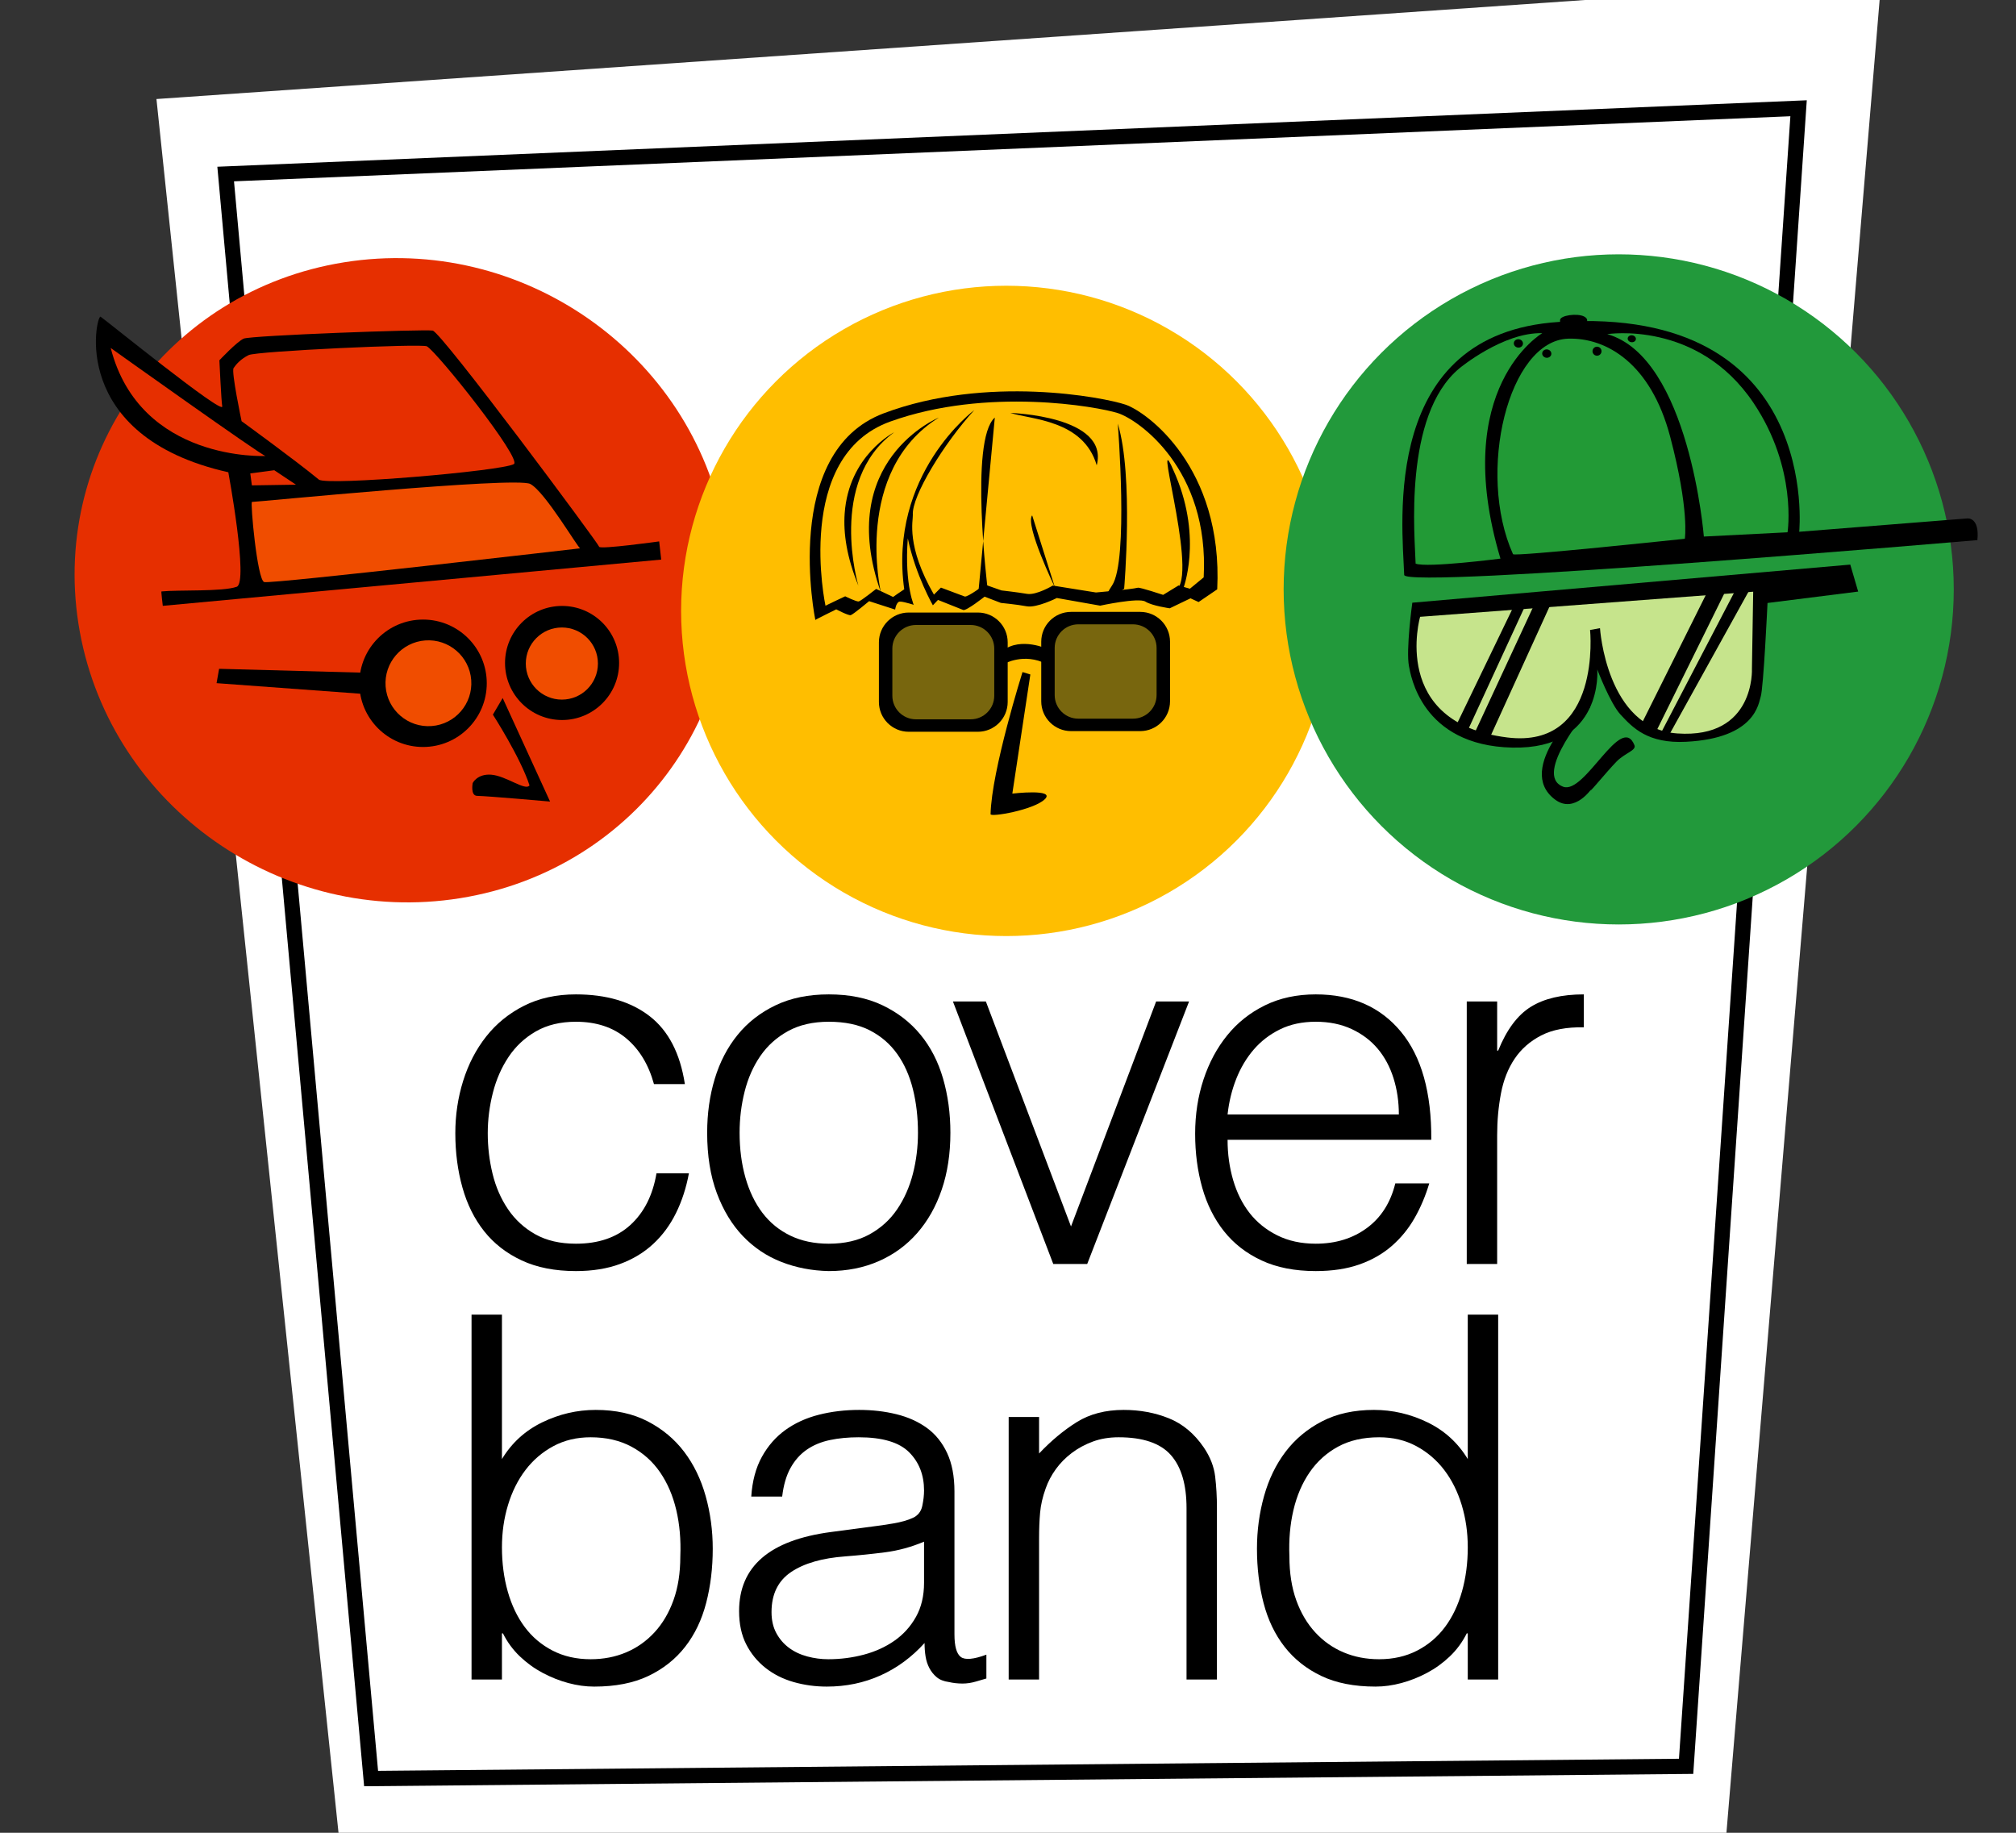 <?xml version="1.0" encoding="UTF-8" standalone="no"?><!DOCTYPE svg PUBLIC "-//W3C//DTD SVG 1.1//EN" "http://www.w3.org/Graphics/SVG/1.1/DTD/svg11.dtd"><svg width="100%" height="100%" viewBox="0 0 1100 1000" version="1.1" xmlns="http://www.w3.org/2000/svg" xmlns:xlink="http://www.w3.org/1999/xlink" xml:space="preserve" xmlns:serif="http://www.serif.com/" style="fill-rule:evenodd;clip-rule:evenodd;stroke-linejoin:round;stroke-miterlimit:1.414;"><rect x="0" y="0" width="1100" height="1000" fill="#333333" stroke="none"/><path d="M85.367,54.036l100.925,961.062l754.427,0.29l85.808,-1026.59l-941.16,65.237Z" style="fill:#fff;"/><path d="M923.897,967.871l-725.215,6.744l-80.09,-883.641l867.245,-36.264l-61.94,913.161Zm-796.216,-868.936l78.607,867.275l709.817,-6.6l60.788,-896.186l-849.212,35.511Z"/><g><g><path d="M187.739,143.118c97.043,-15.521 190.008,49.611 207.47,145.357c17.462,95.746 -47.147,186.081 -144.191,201.602c-97.043,15.521 -190.008,-49.611 -207.47,-145.357c-17.462,-95.746 47.147,-186.081 144.191,-201.602Z" style="fill:#e62f00;"/><path d="M88.823,330.56l271.956,-25.238l-1.108,-9.92c0,0 -32.507,4.51 -32.754,2.911c-0.247,-1.599 -86.064,-117.11 -90.827,-117.936c-4.763,-0.827 -99.33,2.657 -103.127,4.382c-3.797,1.726 -13.259,11.823 -13.259,11.823c0,0 1.06,22.698 1.557,25.088c1.139,5.479 -64.065,-47.432 -66.382,-48.873c-2.317,-1.44 -18.069,65.16 69.704,84.877c0,0 11.116,60.127 4.577,62.48c-7.689,2.768 -32.002,1.599 -41.078,2.546c-0.207,0.021 0.741,7.86 0.741,7.86Z"/><path d="M316.605,299.173c0,0 -168.619,19.587 -172.45,18.417c-3.831,-1.17 -7.679,-43.922 -6.673,-43.727c1.006,0.196 143.93,-13.977 151.864,-9.803c8.166,4.295 26.498,35.792 27.259,35.113Z" style="fill:#f04d00;"/><path d="M144.868,248.784c0,0 -68.455,3.468 -84.458,-58.914c0,0 82.869,59.109 84.458,58.914Z" style="fill:#e62f00;"/><path d="M136.562,258.295l0.872,6.532l24.037,-0.375c0,0 -11.745,-7.86 -11.819,-7.885c-0.074,-0.025 -13.09,1.728 -13.09,1.728Z" style="fill:#e62f00;"/><circle cx="306.685" cy="361.733" r="31.121"/><circle cx="230.839" cy="372.807" r="34.76"/><path d="M131.824,229.815c0,0 29.455,21.383 42.139,31.846c4.275,3.527 100.029,-4.65 106.419,-8.448c4.614,-2.742 -41.635,-60.918 -47.447,-64.249c-2.737,-1.569 -92.924,2.63 -97.262,4.775c-4.337,2.146 -6.921,5.118 -8.229,7.107c-1.308,1.989 4.38,28.969 4.38,28.969Z" style="fill:#e62f00;"/><circle cx="306.571" cy="362.045" r="19.677" style="fill:#f04d00;"/><path d="M231.998,349.437c12.891,-0.972 24.145,8.705 25.117,21.595c0.972,12.891 -8.705,24.145 -21.595,25.117c-12.891,0.971 -24.145,-8.705 -25.117,-21.596c-0.972,-12.89 8.705,-24.145 21.595,-25.116Z" style="fill:#f04d00;"/><path d="M197.874,367.02l-78.324,-2.107l-1.386,7.831l80.459,5.911l-0.749,-11.635Z"/><path d="M274.276,380.854l25.862,56.493c0,0 -33.44,-2.978 -39.814,-3.112c-3.749,-0.079 -2.406,-6.986 -2.406,-6.986c0,0 2.461,-5.098 10.034,-4.567c8.184,0.574 18.817,9.109 20.969,5.825c-4.977,-15.297 -19.985,-38.583 -19.985,-38.583l5.34,-9.07Z"/></g></g><circle cx="549.054" cy="333.32" r="177.417" style="fill:#ffbe00;"/><path d="M444.874,338.277c0,0 -18.89,-91.607 37.287,-112.76c56.177,-21.152 120.283,-8.691 131.944,-4.74c11.662,3.95 53.279,34.215 50.053,100.763l-10.157,6.94l-4.415,-2.024l-11.333,5.441c0,0 -9.6,-1.338 -13.306,-3.657c-3.706,-2.318 -24.647,2.223 -24.647,2.223l-23.651,-4.176c0,0 -10.997,5.528 -16.418,4.521c-5.421,-1.007 -14.107,-1.845 -14.107,-1.845l-8.907,-3.417c0,0 -9.967,7.901 -11.651,7.27c-1.683,-0.632 -13.768,-5.488 -13.768,-5.488l-5.12,5.411c0,0 -14.692,-5.391 -16.286,-4.359c-1.594,1.031 -1.967,4.215 -1.967,4.215l-14.204,-4.587c0,0 -8.757,7.328 -10.049,7.637c-1.292,0.308 -7.887,-3.171 -7.887,-3.171c0,0 -11.805,5.796 -11.411,5.803Z"/><path d="M450.422,330.557c0,0 -17.543,-81.554 35.364,-100.559c52.907,-19.006 113.19,-8.089 124.151,-4.604c10.962,3.486 50.042,30.327 46.84,89.621l-7.519,6.198l-6.203,-1.777l-8.399,5.14c0,0 -12.596,-4.185 -13.782,-3.9c-4.105,0.987 -22.883,2.592 -22.883,2.592l-23.559,-3.772c0,0 -8.99,5.405 -14.088,4.523c-5.099,-0.882 -13.887,-1.87 -13.887,-1.87l-9.123,-3.2c0,0 -9.397,7.068 -10.979,6.51c-1.582,-0.558 -12.941,-4.849 -12.941,-4.849l-4.83,4.835c0,0 -13.809,-4.76 -15.312,-3.836c-1.503,0.923 -5.957,4.102 -5.957,4.102l-9.256,-4.387c0,0 -8.258,6.554 -9.474,6.832c-1.217,0.279 -7.413,-2.802 -7.413,-2.802c0,0 -11.121,5.198 -10.75,5.203Z" style="fill:#ffbe00;"/><path d="M613.379,321.174c0,0 5.281,-61.424 -3.478,-90.031c0,0 5.994,74.721 -3.118,88.287c-9.111,13.565 6.596,1.744 6.596,1.744Z"/><path d="M645.462,321.647c0,0 10.764,-27.141 -3.948,-62.188c-14.711,-35.048 11.719,50.102 1.017,61.729c-10.703,11.628 2.931,0.459 2.931,0.459Z"/><path d="M487.902,235.857c0,0 -24.783,12.585 -27.02,44.269c-0.764,10.823 1.103,23.874 7.486,39.412c1.412,3.438 0,0 0,0c0,0 -17.053,-57.016 19.534,-83.681Z"/><path d="M512.272,227.82c0,0 -57.009,23.345 -31.632,95.394c1.742,4.945 0,0 0,0c0,0 -15.413,-66.004 31.632,-95.394Z"/><path d="M531.611,223.749c0,0 -47.125,34.902 -38.184,98.127c0,0 7.155,12.308 16.347,2.885c-15.606,-27.008 -11.488,-40.839 -11.698,-43.821c-0.715,-10.134 16.994,-39.135 33.535,-57.191Z"/><path d="M575.648,320.632c0,0 -16.561,-34.319 -12.465,-39.455l12.465,39.455Z"/><path d="M538.941,321.805c0,0 -10.148,-81.651 3.865,-93.98l-9.097,96.675l5.232,-2.695Z"/><path d="M551.284,225.304c0,0 54.127,1.595 47.124,28.57c-7.256,-24.764 -35.706,-24.942 -47.124,-28.57Z"/><path d="M499.133,331.508l7.228,2.021l2.913,-2.776c0,0 -9.721,-16.818 -13.945,-37.022c-1.994,26.016 3.804,37.777 3.804,37.777Z" style="fill:#ffbe00;"/><g><g><path d="M549.83,350.476c0,-8.975 -7.286,-16.262 -16.262,-16.262l-37.742,0c-8.976,0 -16.263,7.287 -16.263,16.262l0,32.525c0,8.976 7.287,16.262 16.263,16.262l37.742,0c8.976,0 16.262,-7.286 16.262,-16.262l0,-32.525Z"/><path d="M542.498,353.87c0,-7.102 -5.766,-12.869 -12.868,-12.869l-29.866,0c-7.103,0 -12.869,5.767 -12.869,12.869l0,25.737c0,7.103 5.766,12.869 12.869,12.869l29.866,0c7.102,0 12.868,-5.766 12.868,-12.869l0,-25.737Z" style="fill:#78660e;"/></g><g><path d="M638.409,350.119c0,-8.976 -7.287,-16.263 -16.262,-16.263l-37.743,0c-8.975,0 -16.262,7.287 -16.262,16.263l0,32.525c0,8.975 7.287,16.262 16.262,16.262l37.743,0c8.975,0 16.262,-7.287 16.262,-16.262l0,-32.525Z"/><path d="M631.077,353.513c0,-7.103 -5.766,-12.869 -12.869,-12.869l-29.866,0c-7.102,0 -12.868,5.766 -12.868,12.869l0,25.737c0,7.102 5.766,12.868 12.868,12.868l29.866,0c7.103,0 12.869,-5.766 12.869,-12.868l0,-25.737Z" style="fill:#78660e;"/></g></g><path d="M557.915,366.694c0,0 -16.878,53.622 -17.426,77.544c-0.039,1.728 23.506,-2.277 29.595,-8.168c6.088,-5.892 -17.72,-3.063 -17.72,-3.063l9.832,-65.005l-4.281,-1.308Z"/><path d="M547.659,362.298c0,0 11.049,-6.406 23.312,0l0.787,-8.125c0,0 -14.642,-6.914 -24.664,0.847l0.565,7.278Z"/><ellipse cx="883.222" cy="321.583" rx="182.826" ry="182.821" style="fill:#22993b;"/><path d="M1078.93,294.696c0,0 -312.448,26.832 -312.748,18.998c-1.09,-28.479 -12.884,-131.718 84.332,-138.034c143.705,-9.337 131.201,114.486 131.201,114.486l91.782,-7.289c0,0 6.719,-0.784 5.433,11.839Z"/><path d="M975.352,290.428l-45.667,2.323c0,0 -7.889,-97.784 -52.715,-110.435c0,0 49.362,-7.831 79.81,37.52c24.048,35.819 18.572,70.592 18.572,70.592Z" style="fill:#229a36;"/><path d="M911.296,238.25c10.607,40.212 8.002,55.711 8.002,55.711c0,0 -93.085,9.892 -93.749,8.411c-20.042,-44.704 -2.466,-116.566 30.112,-117.589c20.617,-0.647 45.029,13.255 55.635,53.467Z" style="fill:#229a36;"/><path d="M818.699,304.793c0,0 -40.108,5.146 -46.286,2.737c-0.342,-13.774 -6.982,-80.868 23.868,-106.547c0,0 23.782,-19.769 45.25,-19.198c0,0 -50.72,29.509 -22.832,123.008Z" style="fill:#229a36;"/><path d="M871.677,189.179c1.349,0.161 2.313,1.386 2.152,2.735c-0.16,1.349 -1.386,2.313 -2.735,2.153c-1.348,-0.161 -2.313,-1.387 -2.152,-2.735c0.161,-1.349 1.386,-2.314 2.735,-2.153Z"/><path d="M844.243,190.655c1.373,0.164 2.367,1.314 2.217,2.566c-0.149,1.252 -1.385,2.136 -2.757,1.972c-1.373,-0.163 -2.366,-1.313 -2.217,-2.565c0.149,-1.252 1.385,-2.136 2.757,-1.973Z"/><path d="M828.761,185.108c1.372,0.163 2.366,1.313 2.216,2.565c-0.149,1.253 -1.384,2.136 -2.757,1.973c-1.373,-0.164 -2.366,-1.313 -2.217,-2.566c0.149,-1.252 1.385,-2.136 2.758,-1.972Z"/><path d="M864.293,177.53c0,0 3.814,-2.819 0.112,-4.809c-3.702,-1.99 -13.345,-0.675 -13.186,1.994c0.089,1.495 -1.276,6.26 13.074,2.815"/><path d="M1009.58,308.061l4.306,14.715l-49.466,6.224c0,0 -2.191,46.692 -3.732,51.152c-1.172,3.391 -2.621,22.649 -40.733,24.582c-20.861,1.058 -29.089,-7.642 -35.803,-14.915c-5.553,-6.014 -12.623,-24.522 -12.623,-24.522c0,0 3.62,43.701 -46.347,42.611c-49.967,-1.089 -55.537,-40.208 -56.376,-44.331c-1.789,-8.788 1.803,-34.73 1.803,-34.73l238.971,-20.786Z"/><path d="M774.864,336.541l181.741,-13.693l-0.69,41.977c0,0 1.941,38.369 -40.739,35.354c-38.703,-2.735 -42.164,-57.447 -42.164,-57.447l-5.41,0.99c0,0 6.614,65.038 -45.146,58.659c-64.305,-7.926 -47.592,-65.84 -47.592,-65.84Z" style="fill:#c6e48c;"/><path d="M941.756,321.968l-38.042,77.019l-8.502,-3.081l37.623,-75.462l8.921,1.524Z"/><path d="M846.312,329.13l-34.167,75.004l-8.052,-3.102l34.247,-73.734l7.972,1.832Z"/><path d="M833.379,327.957l-32.965,71.534l-5.898,-3.632l32.976,-68.321l5.887,0.419Z"/><path d="M957.403,316.792l-47.291,85.335l-4.485,-0.966l44.886,-86.099l6.89,1.73Z"/><path d="M864.209,383.927c0,0 -38.531,35.31 -15.707,52.342c10.841,8.09 20.293,-6.43 20.293,-6.43c-4.614,6.512 7.801,-8.769 13.308,-14.381c4.56,-4.646 10.861,-5.99 9.707,-8.868c-7.205,-17.97 -27.077,27.131 -38.897,22.658c-17.105,-6.472 14.734,-43.416 14.734,-43.416c0,0 -4.084,-1.348 -3.438,-1.905Z"/><path d="M890.59,182.945c1.23,0.147 2.129,1.11 2.005,2.149c-0.124,1.039 -1.223,1.764 -2.454,1.617c-1.23,-0.147 -2.129,-1.109 -2.005,-2.149c0.124,-1.039 1.223,-1.763 2.454,-1.617Z"/><g><path d="M356.826,591.495c-2.949,-10.691 -8.018,-19.032 -15.207,-25.022c-7.188,-5.991 -16.312,-8.986 -27.372,-8.986c-8.479,0 -15.76,1.751 -21.842,5.253c-6.083,3.502 -11.06,8.156 -14.931,13.963c-3.871,5.806 -6.728,12.349 -8.571,19.63c-1.843,7.281 -2.765,14.608 -2.765,21.981c0,7.557 0.876,14.93 2.627,22.119c1.751,7.189 4.562,13.64 8.433,19.354c3.871,5.714 8.847,10.276 14.93,13.686c6.083,3.41 13.456,5.115 22.119,5.115c12.35,0 22.257,-3.41 29.722,-10.23c7.466,-6.82 12.212,-16.22 14.24,-28.202l17.695,0c-1.475,7.926 -3.825,15.161 -7.051,21.705c-3.225,6.543 -7.373,12.165 -12.442,16.865c-5.069,4.701 -11.105,8.341 -18.109,10.922c-7.005,2.58 -15.023,3.871 -24.055,3.871c-11.428,0 -21.289,-1.936 -29.584,-5.807c-8.295,-3.871 -15.115,-9.17 -20.46,-15.898c-5.346,-6.728 -9.309,-14.7 -11.889,-23.916c-2.581,-9.216 -3.871,-19.078 -3.871,-29.584c0,-9.954 1.429,-19.492 4.286,-28.617c2.857,-9.124 7.05,-17.188 12.58,-24.192c5.53,-7.005 12.396,-12.58 20.598,-16.728c8.203,-4.147 17.649,-6.221 28.34,-6.221c16.589,0 29.999,3.963 40.229,11.889c10.23,7.926 16.635,20.276 19.216,37.05l-16.866,0Z" style="fill-rule:nonzero;"/><path d="M452.214,693.519c-9.216,-0.185 -17.833,-1.844 -25.851,-4.977c-8.018,-3.134 -15.023,-7.834 -21.013,-14.101c-5.991,-6.267 -10.737,-14.101 -14.239,-23.502c-3.503,-9.4 -5.254,-20.367 -5.254,-32.902c0,-10.506 1.383,-20.321 4.148,-29.445c2.765,-9.125 6.912,-17.097 12.442,-23.917c5.529,-6.82 12.442,-12.211 20.736,-16.174c8.295,-3.963 17.972,-5.945 29.031,-5.945c11.244,0 21.013,1.982 29.308,5.945c8.295,3.963 15.207,9.308 20.737,16.036c5.529,6.728 9.631,14.7 12.303,23.916c2.673,9.217 4.009,19.078 4.009,29.584c0,11.429 -1.566,21.751 -4.7,30.967c-3.133,9.216 -7.603,17.142 -13.41,23.778c-5.806,6.636 -12.81,11.751 -21.013,15.345c-8.202,3.594 -17.28,5.392 -27.234,5.392Zm48.662,-75.482c0,-8.479 -0.921,-16.404 -2.765,-23.777c-1.843,-7.373 -4.7,-13.779 -8.571,-19.216c-3.871,-5.438 -8.847,-9.724 -14.93,-12.857c-6.083,-3.134 -13.548,-4.7 -22.396,-4.7c-8.663,0 -16.082,1.705 -22.257,5.115c-6.175,3.41 -11.198,7.926 -15.068,13.548c-3.871,5.621 -6.728,12.073 -8.572,19.354c-1.843,7.281 -2.764,14.792 -2.764,22.533c0,8.848 1.059,17.004 3.179,24.47c2.12,7.465 5.207,13.87 9.262,19.215c4.056,5.346 9.125,9.493 15.207,12.442c6.083,2.95 13.087,4.424 21.013,4.424c8.664,0 16.083,-1.705 22.258,-5.115c6.174,-3.41 11.197,-7.972 15.068,-13.686c3.871,-5.714 6.728,-12.165 8.571,-19.354c1.844,-7.189 2.765,-14.654 2.765,-22.396Z" style="fill-rule:nonzero;"/><path d="M519.954,546.427l17.971,0l46.45,122.761l46.45,-122.761l17.972,0l-55.574,143.221l-18.525,0l-54.744,-143.221Z" style="fill-rule:nonzero;"/><path d="M763.263,608.084c0,-7.004 -0.968,-13.594 -2.903,-19.769c-1.936,-6.175 -4.793,-11.52 -8.571,-16.036c-3.779,-4.516 -8.526,-8.111 -14.24,-10.783c-5.714,-2.673 -12.257,-4.009 -19.63,-4.009c-7.373,0 -13.871,1.382 -19.493,4.147c-5.621,2.765 -10.414,6.451 -14.377,11.059c-3.963,4.609 -7.143,9.954 -9.539,16.037c-2.396,6.082 -3.963,12.534 -4.7,19.354l93.453,0Zm-93.453,13.824c0,7.742 1.014,15.069 3.041,21.981c2.028,6.912 5.023,12.903 8.986,17.972c3.963,5.069 8.986,9.124 15.069,12.165c6.082,3.042 13.087,4.562 21.013,4.562c10.875,0 20.183,-2.857 27.925,-8.571c7.742,-5.714 12.903,-13.824 15.483,-24.331l18.525,0c-2.028,6.82 -4.7,13.133 -8.018,18.94c-3.318,5.806 -7.465,10.875 -12.442,15.206c-4.977,4.332 -10.875,7.696 -17.695,10.092c-6.82,2.396 -14.746,3.595 -23.778,3.595c-11.428,0 -21.29,-1.936 -29.584,-5.807c-8.295,-3.871 -15.115,-9.17 -20.46,-15.898c-5.346,-6.728 -9.309,-14.654 -11.889,-23.778c-2.581,-9.124 -3.871,-18.939 -3.871,-29.446c0,-10.506 1.52,-20.368 4.562,-29.584c3.041,-9.216 7.373,-17.28 12.995,-24.192c5.622,-6.913 12.488,-12.35 20.598,-16.313c8.11,-3.963 17.327,-5.945 27.649,-5.945c19.723,0 35.206,6.774 46.45,20.322c11.244,13.548 16.773,33.225 16.589,59.03l-111.148,0Z" style="fill-rule:nonzero;"/><path d="M816.901,689.648l-16.589,0l0,-143.221l16.589,0l0,26.819l0.553,0c4.608,-11.428 10.553,-19.4 17.834,-23.916c7.281,-4.516 16.912,-6.774 28.893,-6.774l0,17.972c-9.401,-0.184 -17.143,1.29 -23.225,4.424c-6.083,3.133 -10.922,7.373 -14.516,12.718c-3.594,5.346 -6.083,11.659 -7.465,18.94c-1.382,7.28 -2.074,14.884 -2.074,22.81l0,70.228Z" style="fill-rule:nonzero;"/><path d="M273.88,844.204c0,8.663 1.06,16.728 3.18,24.193c2.119,7.465 5.207,13.916 9.262,19.354c4.055,5.438 9.124,9.723 15.207,12.857c6.082,3.133 12.995,4.7 20.736,4.7c7.005,0 13.456,-1.244 19.354,-3.733c5.899,-2.488 11.06,-6.128 15.484,-10.921c4.423,-4.792 7.88,-10.645 10.368,-17.557c2.488,-6.912 3.733,-14.884 3.733,-23.916c0.368,-9.032 -0.369,-17.465 -2.212,-25.299c-1.844,-7.833 -4.793,-14.7 -8.848,-20.598c-4.055,-5.898 -9.262,-10.553 -15.622,-13.963c-6.359,-3.41 -13.778,-5.115 -22.257,-5.115c-7.557,0 -14.331,1.613 -20.322,4.839c-5.99,3.226 -11.059,7.557 -15.206,12.995c-4.148,5.437 -7.327,11.797 -9.539,19.077c-2.212,7.281 -3.318,14.977 -3.318,23.087Zm0,72.163l-16.589,0l0,-199.071l16.589,0l0,78.799c5.345,-8.847 12.672,-15.529 21.981,-20.045c9.308,-4.516 19.031,-6.774 29.169,-6.774c10.875,0 20.322,2.074 28.34,6.221c8.018,4.147 14.654,9.677 19.907,16.589c5.253,6.912 9.17,14.977 11.751,24.193c2.58,9.216 3.871,18.801 3.871,28.755c0,10.506 -1.198,20.368 -3.595,29.584c-2.396,9.216 -6.221,17.188 -11.474,23.916c-5.253,6.728 -11.935,12.027 -20.045,15.898c-8.11,3.871 -17.972,5.806 -29.584,5.806c-4.608,0 -9.309,-0.645 -14.101,-1.935c-4.793,-1.29 -9.447,-3.134 -13.963,-5.53c-4.516,-2.396 -8.663,-5.391 -12.442,-8.986c-3.778,-3.594 -6.866,-7.788 -9.262,-12.58l-0.553,0l0,25.16Z" style="fill-rule:nonzero;"/><path d="M504.194,841.163c-7.004,2.949 -14.101,4.884 -21.29,5.806c-7.188,0.922 -14.377,1.659 -21.566,2.212c-12.718,0.922 -22.625,3.779 -29.722,8.571c-7.096,4.793 -10.645,12.073 -10.645,21.843c0,4.423 0.876,8.248 2.627,11.474c1.751,3.225 4.055,5.898 6.912,8.018c2.857,2.12 6.175,3.686 9.954,4.7c3.778,1.014 7.603,1.521 11.474,1.521c6.636,0 13.087,-0.83 19.354,-2.488c6.267,-1.659 11.843,-4.194 16.727,-7.604c4.885,-3.41 8.802,-7.742 11.751,-12.995c2.949,-5.253 4.424,-11.474 4.424,-18.663l0,-22.395Zm-27.925,-8.295c3.133,-0.368 6.866,-0.921 11.197,-1.659c4.332,-0.737 7.88,-1.751 10.645,-3.041c2.765,-1.29 4.47,-3.456 5.115,-6.498c0.645,-3.041 0.968,-5.852 0.968,-8.432c0,-8.479 -2.719,-15.438 -8.156,-20.875c-5.438,-5.438 -14.608,-8.157 -27.511,-8.157c-5.714,0 -10.967,0.507 -15.76,1.521c-4.792,1.014 -8.986,2.765 -12.58,5.253c-3.594,2.489 -6.543,5.807 -8.847,9.954c-2.305,4.147 -3.825,9.354 -4.563,15.621l-16.865,0c0.553,-8.479 2.488,-15.713 5.806,-21.704c3.318,-5.99 7.603,-10.875 12.857,-14.654c5.253,-3.778 11.336,-6.543 18.248,-8.294c6.912,-1.751 14.239,-2.627 21.981,-2.627c7.188,0 13.962,0.783 20.321,2.35c6.36,1.567 11.889,4.055 16.59,7.465c4.7,3.41 8.386,7.972 11.059,13.687c2.673,5.714 4.009,12.718 4.009,21.013l0,77.969c0,6.451 1.152,10.553 3.456,12.304c2.304,1.751 6.959,1.336 13.963,-1.244l0,12.994c-1.29,0.369 -3.18,0.922 -5.668,1.659c-2.488,0.738 -4.931,1.106 -7.327,1.106c-2.581,0 -5.069,-0.276 -7.465,-0.829c-2.765,-0.369 -4.977,-1.244 -6.636,-2.627c-1.659,-1.382 -2.995,-3.041 -4.009,-4.977c-1.014,-1.935 -1.705,-4.055 -2.074,-6.359c-0.368,-2.304 -0.553,-4.746 -0.553,-7.327c-7.004,7.742 -15.022,13.64 -24.054,17.696c-9.032,4.055 -18.801,6.082 -29.308,6.082c-6.267,0 -12.303,-0.829 -18.11,-2.488c-5.806,-1.659 -10.921,-4.24 -15.345,-7.742c-4.423,-3.502 -7.926,-7.788 -10.506,-12.856c-2.581,-5.069 -3.871,-11.106 -3.871,-18.11c0,-24.331 16.681,-38.709 50.044,-43.132l22.949,-3.042Z" style="fill-rule:nonzero;"/><path d="M566.957,916.367l-16.59,0l0,-143.22l16.59,0l0,19.907c6.635,-7.004 13.501,-12.718 20.598,-17.142c7.096,-4.424 15.621,-6.636 25.575,-6.636c8.848,0 17.05,1.521 24.607,4.562c7.558,3.041 13.917,8.341 19.078,15.898c3.502,5.161 5.576,10.461 6.221,15.898c0.645,5.438 0.968,11.106 0.968,17.004l0,93.729l-16.59,0l0,-93.452c0,-12.903 -2.857,-22.58 -8.571,-29.032c-5.714,-6.451 -15.206,-9.677 -28.478,-9.677c-5.161,0 -9.861,0.784 -14.101,2.351c-4.239,1.566 -8.064,3.64 -11.474,6.221c-3.41,2.58 -6.313,5.529 -8.709,8.847c-2.397,3.318 -4.24,6.82 -5.53,10.507c-1.659,4.608 -2.673,9.032 -3.041,13.271c-0.369,4.24 -0.553,8.848 -0.553,13.824l0,77.14Z" style="fill-rule:nonzero;"/><path d="M800.865,844.204c0,-8.11 -1.106,-15.806 -3.318,-23.087c-2.212,-7.28 -5.391,-13.64 -9.539,-19.077c-4.147,-5.438 -9.216,-9.769 -15.206,-12.995c-5.991,-3.226 -12.765,-4.839 -20.322,-4.839c-8.664,0 -16.129,1.705 -22.396,5.115c-6.267,3.41 -11.428,8.065 -15.483,13.963c-4.055,5.898 -7.004,12.765 -8.848,20.598c-1.843,7.834 -2.58,16.267 -2.212,25.299c0,9.032 1.245,17.004 3.733,23.916c2.488,6.912 5.945,12.765 10.368,17.557c4.424,4.793 9.585,8.433 15.484,10.921c5.898,2.489 12.349,3.733 19.354,3.733c7.741,0 14.654,-1.567 20.736,-4.7c6.083,-3.134 11.152,-7.419 15.207,-12.857c4.055,-5.438 7.143,-11.889 9.262,-19.354c2.12,-7.465 3.18,-15.53 3.18,-24.193Zm0,-126.908l16.589,0l0,199.071l-16.589,0l0,-25.16l-0.553,0c-2.396,4.792 -5.484,8.986 -9.262,12.58c-3.779,3.595 -7.926,6.59 -12.442,8.986c-4.516,2.396 -9.17,4.24 -13.963,5.53c-4.792,1.29 -9.493,1.935 -14.101,1.935c-11.612,0 -21.474,-1.935 -29.584,-5.806c-8.11,-3.871 -14.792,-9.17 -20.045,-15.898c-5.253,-6.728 -9.078,-14.7 -11.474,-23.916c-2.397,-9.216 -3.595,-19.078 -3.595,-29.584c0,-9.954 1.291,-19.539 3.871,-28.755c2.581,-9.216 6.498,-17.281 11.751,-24.193c5.253,-6.912 11.889,-12.442 19.907,-16.589c8.018,-4.147 17.465,-6.221 28.34,-6.221c10.138,0 19.861,2.258 29.169,6.774c9.309,4.516 16.636,11.198 21.981,20.045l0,-78.799Z" style="fill-rule:nonzero;"/></g></svg>